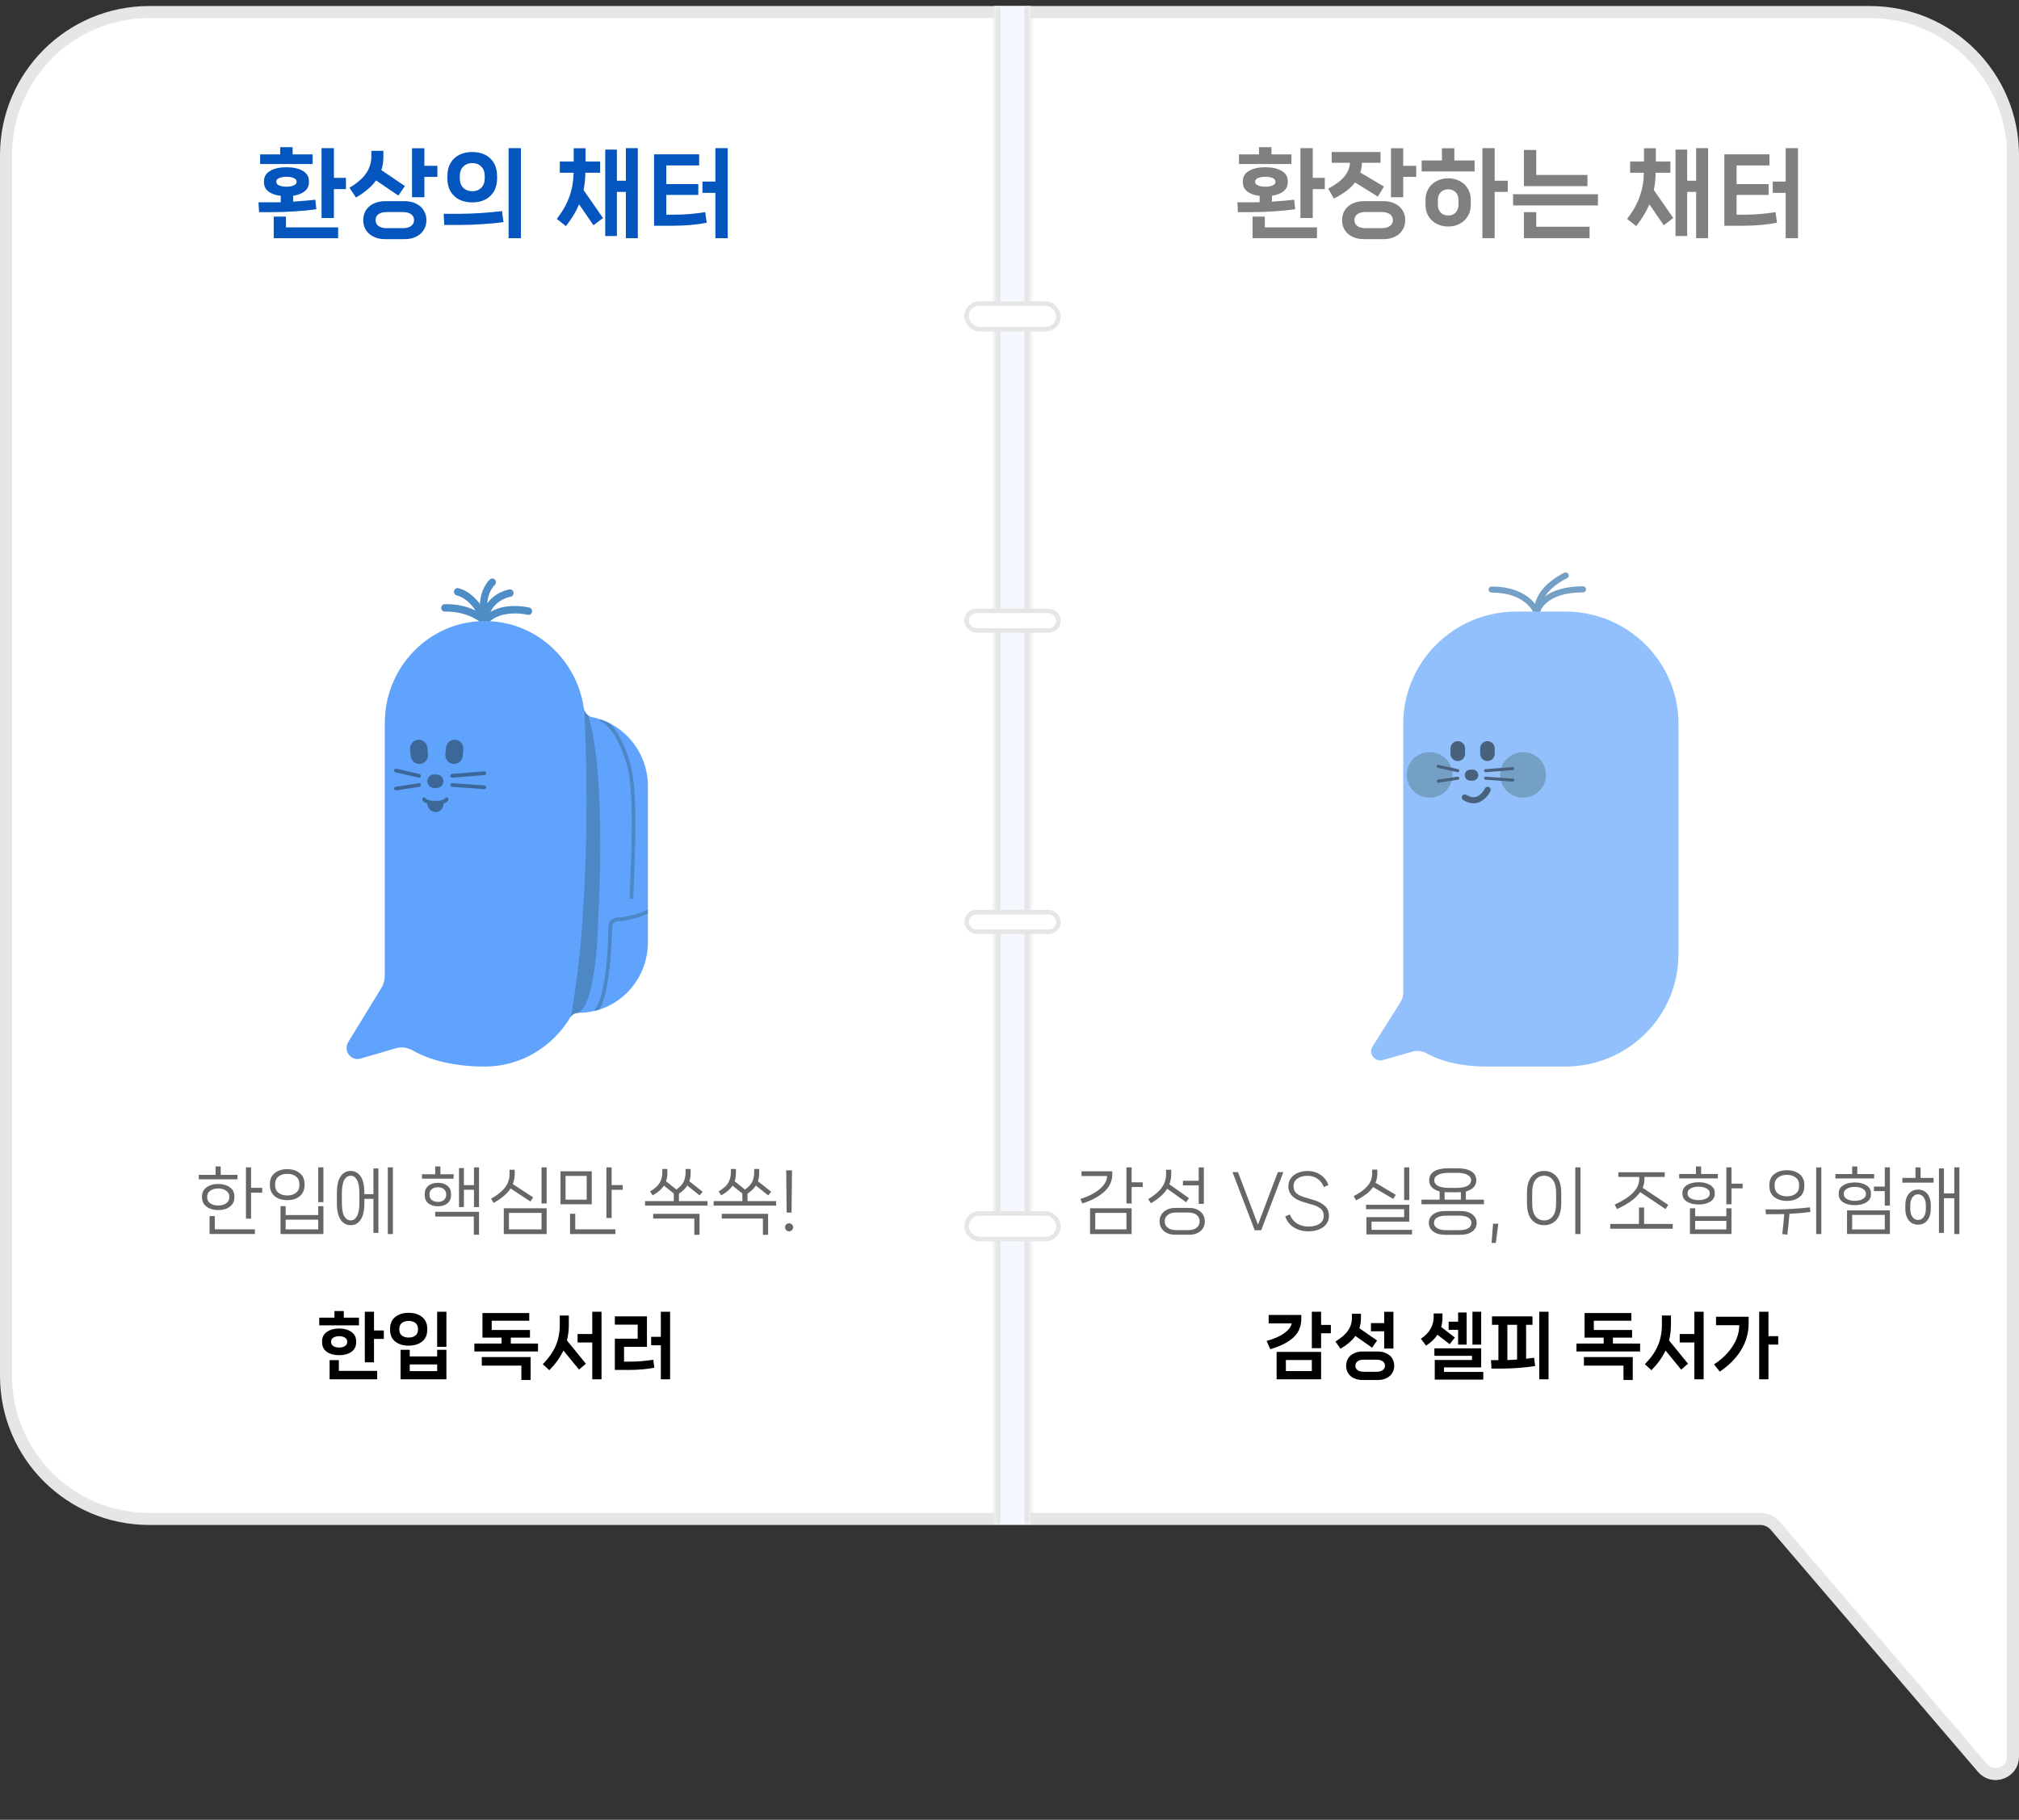 <svg width="335" height="302" viewBox="0 0 335 302" fill="none" xmlns="http://www.w3.org/2000/svg">
<rect x="0" y="0" width="335" height="302" fill="#333333" stroke="none"/>
<path d="M1 228.319L1 25.753C1 12.635 11.635 2 24.753 2L310.247 2C323.365 2 334 12.635 334 25.753L334 291.533C334 294.196 330.685 295.421 328.954 293.397L294.579 253.234C293.949 252.497 293.027 252.073 292.057 252.073L251.25 252.073L167.5 252.073L24.753 252.073C11.635 252.073 1 241.438 1 228.319Z" fill="white" stroke="#E6E6E6" stroke-width="2"/>
<path d="M210.968 25.624H214.28V27.224H205.576V25.624H208.904V24.424H210.968V25.624ZM217.816 24.584V29.512H219.816V31.384H217.816V36.184H215.768V24.584H217.816ZM214.904 34.728C213.816 34.877 212.616 34.995 211.304 35.08C210.003 35.165 208.797 35.208 207.688 35.208H205.4L205.304 33.576H207.88C208.36 33.576 208.733 33.571 209 33.56V32.504C208.147 32.408 207.469 32.168 206.968 31.784C206.467 31.4 206.216 30.888 206.216 30.248V30.072C206.216 29.315 206.563 28.739 207.256 28.344C207.949 27.949 208.851 27.752 209.96 27.752C211.059 27.752 211.949 27.949 212.632 28.344C213.325 28.739 213.672 29.315 213.672 30.072V30.248C213.672 30.867 213.432 31.368 212.952 31.752C212.483 32.125 211.848 32.371 211.048 32.488V33.464C212.595 33.357 213.821 33.251 214.728 33.144L214.904 34.728ZM208.264 30.216C208.264 30.451 208.424 30.637 208.744 30.776C209.064 30.915 209.469 30.984 209.96 30.984C210.44 30.984 210.835 30.915 211.144 30.776C211.464 30.637 211.624 30.451 211.624 30.216V30.104C211.624 29.869 211.464 29.683 211.144 29.544C210.835 29.405 210.44 29.336 209.96 29.336C209.469 29.336 209.064 29.405 208.744 29.544C208.424 29.683 208.264 29.869 208.264 30.104V30.216ZM207.832 35.944H209.864V37.736H218.52V39.528H207.832V35.944ZM232.828 24.6V27.512H234.988V29.352H232.828V32.728H230.796V24.6H232.828ZM224.844 30.28C224.108 31.251 222.935 32.141 221.324 32.952L220.38 31.304C221.596 30.664 222.487 29.997 223.052 29.304C223.628 28.611 223.943 27.848 223.996 27.016H220.956V25.224H229.068V27.016H225.98C225.969 27.581 225.879 28.12 225.708 28.632L229.628 30.952L228.62 32.632L224.844 30.28ZM229.564 33.384C230.268 33.384 230.892 33.517 231.436 33.784C231.98 34.04 232.401 34.408 232.7 34.888C233.009 35.368 233.164 35.917 233.164 36.536C233.164 37.165 233.009 37.715 232.7 38.184C232.401 38.664 231.98 39.032 231.436 39.288C230.892 39.555 230.268 39.688 229.564 39.688H226.284C225.58 39.688 224.956 39.555 224.412 39.288C223.868 39.032 223.441 38.664 223.132 38.184C222.833 37.715 222.684 37.165 222.684 36.536C222.684 35.917 222.833 35.368 223.132 34.888C223.441 34.408 223.868 34.04 224.412 33.784C224.967 33.517 225.591 33.384 226.284 33.384H229.564ZM229.26 37.864C229.857 37.864 230.316 37.741 230.636 37.496C230.956 37.261 231.116 36.936 231.116 36.52C231.116 36.115 230.956 35.795 230.636 35.56C230.316 35.315 229.857 35.192 229.26 35.192H226.572C225.975 35.192 225.516 35.315 225.196 35.56C224.887 35.795 224.732 36.115 224.732 36.52C224.732 36.936 224.887 37.261 225.196 37.496C225.516 37.741 225.975 37.864 226.572 37.864H229.26ZM248 29.992H250.176V31.848H248V39.528H245.968V24.584H248V29.992ZM239.248 24.6H241.312V26.632H244.672V28.456H235.888V26.632H239.248V24.6ZM240.288 29.592C240.992 29.592 241.626 29.741 242.192 30.04C242.768 30.328 243.216 30.744 243.536 31.288C243.866 31.821 244.032 32.44 244.032 33.144V34.024C244.032 34.728 243.866 35.352 243.536 35.896C243.216 36.429 242.768 36.845 242.192 37.144C241.626 37.443 240.992 37.592 240.288 37.592C239.594 37.592 238.96 37.443 238.384 37.144C237.808 36.845 237.354 36.429 237.024 35.896C236.693 35.352 236.528 34.728 236.528 34.024V33.144C236.528 32.44 236.693 31.821 237.024 31.288C237.354 30.744 237.802 30.328 238.368 30.04C238.944 29.741 239.584 29.592 240.288 29.592ZM242 33.224C242 32.659 241.84 32.216 241.52 31.896C241.2 31.576 240.789 31.416 240.288 31.416C239.797 31.416 239.386 31.576 239.056 31.896C238.736 32.216 238.576 32.659 238.576 33.224V33.944C238.576 34.509 238.736 34.957 239.056 35.288C239.386 35.608 239.797 35.768 240.288 35.768C240.778 35.768 241.184 35.608 241.504 35.288C241.834 34.957 242 34.509 242 33.944V33.224ZM254.9 29.032H263.396V30.888H252.852V24.888H254.9V29.032ZM265.14 34.088H251.06V32.232H265.14V34.088ZM263.748 39.528H252.852V35.208H254.9V37.624H263.748V39.528ZM281.432 29.992V24.584H283.416V39.528H281.432V31.848H279.944V39.176H278.008V24.824H279.944V29.992H281.432ZM274.712 28.664C274.691 29.752 274.59 30.707 274.408 31.528L277.64 36.184L276.056 37.384L273.672 33.912C273.15 35.149 272.419 36.355 271.48 37.528L269.976 36.328C270.947 35.069 271.646 33.827 272.072 32.6C272.51 31.373 272.739 30.061 272.76 28.664H270.472V26.808H272.776V24.6H274.744V26.808H277.16V28.664H274.712ZM296.284 30.136V24.584H298.332V39.528H296.284V32.008H294.14V30.136H296.284ZM289.484 35.624C291.148 35.624 292.855 35.485 294.604 35.208L294.844 36.968C293.169 37.299 291.265 37.464 289.132 37.464H286.108V25.608H293.596V27.448H288.14V30.552H293.452V32.344H288.14V35.624H289.484Z" fill="#808080"/>
<g clip-path="url(#clip0_6600_30930)">
<path d="M254.981 102.114C254.768 102.114 254.58 101.983 254.504 101.787C254.454 101.651 253.124 98.344 247.496 98.344C247.217 98.344 246.989 98.117 246.989 97.84C246.989 97.563 247.217 97.337 247.496 97.337C251.972 97.337 254.058 99.28 254.92 100.493C255.677 99.245 257.661 97.302 262.654 97.302C262.933 97.302 263.162 97.528 263.162 97.805C263.162 98.082 262.933 98.308 262.654 98.308C256.331 98.308 255.504 101.58 255.474 101.721C255.423 101.938 255.235 102.099 255.012 102.114C255.002 102.114 254.991 102.114 254.981 102.114Z" fill="#75A0C6"/>
<path d="M255.07 101.834C254.791 101.834 254.563 101.608 254.563 101.331C254.563 97.364 259.364 95.134 259.572 95.043C259.83 94.928 260.13 95.043 260.247 95.29C260.363 95.542 260.252 95.839 259.998 95.96C259.952 95.98 255.583 98.013 255.583 101.331C255.583 101.608 255.355 101.834 255.076 101.834H255.07Z" fill="#75A0C6"/>
<path d="M251.613 101.488C241.241 101.488 232.832 109.83 232.832 120.119V123.512V163.161V164.721C232.832 165.285 232.67 165.844 232.37 166.322L227.737 173.667C226.996 174.84 228.108 176.3 229.447 175.917L234.365 174.523C235.156 174.296 235.999 174.407 236.714 174.81C238.216 175.655 241.444 176.999 246.782 176.999C246.823 176.999 256.043 176.999 259.717 176.999C270.085 176.999 278.499 168.658 278.499 158.373V123.507V122.717V120.119C278.499 109.83 270.09 101.488 259.717 101.488C256.043 101.488 255.282 101.488 251.608 101.488H251.613Z" fill="#91C0FD"/>
<path d="M244.343 127.717H243.972C243.459 127.717 243.044 128.129 243.044 128.638C243.044 129.147 243.459 129.56 243.972 129.56H244.343C244.856 129.56 245.271 129.147 245.271 128.638C245.271 128.129 244.856 127.717 244.343 127.717Z" fill="#48617C"/>
<path d="M246.804 122.999H246.799C246.132 122.999 245.592 123.536 245.592 124.197V125.099C245.592 125.76 246.132 126.297 246.799 126.297H246.804C247.471 126.297 248.012 125.76 248.012 125.099V124.197C248.012 123.536 247.471 122.999 246.804 122.999Z" fill="#48617C"/>
<path d="M241.883 122.999H241.878C241.211 122.999 240.67 123.536 240.67 124.197V125.099C240.67 125.76 241.211 126.297 241.878 126.297H241.883C242.55 126.297 243.091 125.76 243.091 125.099V124.197C243.091 123.536 242.55 122.999 241.883 122.999Z" fill="#48617C"/>
<path d="M244.478 133.312C244.25 133.312 244.016 133.282 243.768 133.212C243.306 133.086 242.829 132.794 242.778 132.764C242.54 132.618 242.469 132.306 242.616 132.069C242.763 131.832 243.078 131.762 243.316 131.908C243.428 131.973 243.768 132.17 244.042 132.24C245.503 132.643 246.346 130.931 246.381 130.856C246.503 130.604 246.802 130.498 247.056 130.619C247.31 130.74 247.416 131.037 247.3 131.289C246.939 132.054 245.935 133.312 244.483 133.312H244.478Z" fill="#48617C"/>
<path d="M252.711 132.373C254.813 132.373 256.517 130.683 256.517 128.597C256.517 126.512 254.813 124.822 252.711 124.822C250.609 124.822 248.905 126.512 248.905 128.597C248.905 130.683 250.609 132.373 252.711 132.373Z" fill="#75A0C6"/>
<path d="M237.211 132.373C239.312 132.373 241.016 130.683 241.016 128.597C241.016 126.512 239.312 124.822 237.211 124.822C235.109 124.822 233.405 126.512 233.405 128.597C233.405 130.683 235.109 132.373 237.211 132.373Z" fill="#75A0C6"/>
<path d="M246.492 128.15C246.36 128.15 246.248 128.05 246.238 127.919C246.228 127.778 246.33 127.657 246.472 127.647L250.973 127.295C251.1 127.284 251.237 127.385 251.247 127.526C251.257 127.667 251.156 127.788 251.013 127.798L246.512 128.15C246.512 128.15 246.497 128.15 246.492 128.15Z" fill="#48617C"/>
<path d="M250.993 129.711C250.993 129.711 250.983 129.711 250.973 129.711L246.472 129.394C246.33 129.384 246.228 129.263 246.238 129.127C246.248 128.986 246.385 128.88 246.507 128.895L251.008 129.212C251.15 129.222 251.252 129.343 251.242 129.479C251.232 129.61 251.12 129.711 250.988 129.711H250.993Z" fill="#48617C"/>
<path d="M241.877 128.149C241.877 128.149 241.841 128.149 241.821 128.143L238.594 127.424C238.457 127.393 238.37 127.257 238.401 127.122C238.431 126.986 238.568 126.9 238.705 126.93L241.933 127.65C242.07 127.68 242.156 127.816 242.126 127.952C242.1 128.068 241.994 128.149 241.877 128.149Z" fill="#48617C"/>
<path d="M238.65 129.883C238.528 129.883 238.416 129.793 238.401 129.672C238.381 129.536 238.477 129.405 238.614 129.385L241.842 128.896C241.979 128.876 242.111 128.972 242.131 129.108C242.151 129.244 242.055 129.375 241.918 129.395L238.69 129.883C238.69 129.883 238.665 129.883 238.65 129.883Z" fill="#48617C"/>
</g>
<path d="M187.766 196.208H189.602V196.988H187.766V199.724H186.902V193.724H187.766V196.208ZM184.55 194.912C184.55 196 184.118 196.944 183.254 197.744C182.398 198.544 181.178 199.204 179.594 199.724L179.258 198.98C180.61 198.548 181.682 197.996 182.474 197.324C183.266 196.644 183.674 195.924 183.698 195.164H179.45V194.384H184.55V194.912ZM187.766 204.8H180.866V200.516H187.766V204.8ZM186.902 201.284H181.73V204.02H186.902V201.284ZM199.745 199.784H198.893V196.724H196.277V195.956H198.893V193.736H199.745V199.784ZM193.661 197.276C193.117 198.156 192.217 198.96 190.961 199.688L190.517 198.992C191.509 198.408 192.249 197.784 192.737 197.12C193.233 196.448 193.481 195.688 193.481 194.84V194.12H194.333V194.84C194.333 195.456 194.233 196.024 194.033 196.544L197.273 198.836L196.817 199.52L193.661 197.276ZM197.321 200.456C197.849 200.456 198.309 200.556 198.701 200.756C199.093 200.948 199.393 201.216 199.601 201.56C199.809 201.896 199.913 202.272 199.913 202.688C199.913 203.112 199.809 203.492 199.601 203.828C199.393 204.164 199.093 204.428 198.701 204.62C198.309 204.812 197.849 204.908 197.321 204.908H194.993C194.465 204.908 194.005 204.812 193.613 204.62C193.221 204.428 192.921 204.164 192.713 203.828C192.505 203.492 192.401 203.112 192.401 202.688C192.401 202.272 192.505 201.896 192.713 201.56C192.921 201.216 193.221 200.948 193.613 200.756C194.005 200.556 194.465 200.456 194.993 200.456H197.321ZM197.153 204.14C197.769 204.14 198.237 204.004 198.557 203.732C198.885 203.468 199.049 203.116 199.049 202.676C199.049 202.252 198.885 201.904 198.557 201.632C198.237 201.36 197.769 201.224 197.153 201.224H195.161C194.545 201.224 194.073 201.36 193.745 201.632C193.417 201.904 193.253 202.252 193.253 202.676C193.253 203.116 193.417 203.468 193.745 203.732C194.073 204.004 194.545 204.14 195.161 204.14H197.153ZM208.725 203.24L212.025 194.516H212.937L209.265 204.164H208.185L204.501 194.516H205.413L208.725 203.24ZM214.014 201.536C214.262 202.192 214.654 202.692 215.19 203.036C215.734 203.38 216.378 203.552 217.122 203.552C217.874 203.552 218.482 203.396 218.946 203.084C219.41 202.772 219.642 202.34 219.642 201.788C219.642 201.276 219.478 200.88 219.15 200.6C218.822 200.32 218.362 200.096 217.77 199.928L216.306 199.496C214.618 199.008 213.774 198.132 213.774 196.868C213.774 196.364 213.91 195.92 214.182 195.536C214.462 195.152 214.842 194.856 215.322 194.648C215.802 194.44 216.338 194.336 216.93 194.336C217.786 194.336 218.518 194.548 219.126 194.972C219.734 195.396 220.166 195.956 220.422 196.652L219.666 197C219.426 196.408 219.074 195.948 218.61 195.62C218.146 195.292 217.586 195.128 216.93 195.128C216.242 195.128 215.686 195.284 215.262 195.596C214.838 195.908 214.626 196.332 214.626 196.868C214.626 197.364 214.79 197.752 215.118 198.032C215.454 198.312 215.91 198.536 216.486 198.704L217.95 199.136C218.718 199.368 219.334 199.688 219.798 200.096C220.27 200.504 220.506 201.068 220.506 201.788C220.506 202.308 220.358 202.76 220.062 203.144C219.766 203.528 219.362 203.824 218.85 204.032C218.338 204.24 217.762 204.344 217.122 204.344C216.186 204.344 215.374 204.128 214.686 203.696C214.006 203.264 213.526 202.656 213.246 201.872L214.014 201.536ZM232.983 193.724H233.835V199.148H232.983V193.724ZM227.835 197C227.275 197.808 226.331 198.544 225.003 199.208L224.607 198.5C225.639 197.972 226.407 197.408 226.911 196.808C227.423 196.208 227.679 195.52 227.679 194.744V194.108H228.531V194.744C228.531 195.296 228.431 195.808 228.231 196.28L231.591 198.284L231.171 198.968L227.835 197ZM227.571 202.736V204.104H234.291V204.86H226.719V201.992H232.983V200.672H226.659V199.94H233.835V202.736H227.571ZM243.222 199.088H246.222V199.844H235.854V199.088H238.866V197.72C238.306 197.576 237.878 197.352 237.582 197.048C237.286 196.736 237.138 196.344 237.138 195.872C237.138 195.216 237.414 194.72 237.966 194.384C238.518 194.048 239.286 193.88 240.27 193.88H241.818C242.802 193.88 243.57 194.048 244.122 194.384C244.674 194.72 244.95 195.216 244.95 195.872C244.95 196.344 244.802 196.736 244.506 197.048C244.21 197.352 243.782 197.576 243.222 197.72V199.088ZM237.99 195.872C237.99 196.28 238.198 196.592 238.614 196.808C239.03 197.024 239.63 197.132 240.414 197.132H241.674C242.45 197.132 243.046 197.024 243.462 196.808C243.878 196.584 244.086 196.272 244.086 195.872C244.086 195.472 243.878 195.168 243.462 194.96C243.054 194.744 242.458 194.636 241.674 194.636H240.414C239.63 194.636 239.03 194.744 238.614 194.96C238.198 195.168 237.99 195.472 237.99 195.872ZM239.694 199.088H242.394V197.84C242.282 197.856 241.834 197.864 241.05 197.864C240.274 197.864 239.822 197.856 239.694 197.84V199.088ZM242.25 200.972C243.13 200.972 243.81 201.156 244.29 201.524C244.77 201.884 245.01 202.356 245.01 202.94C245.01 203.532 244.77 204.008 244.29 204.368C243.81 204.736 243.13 204.92 242.25 204.92H239.826C238.954 204.92 238.278 204.736 237.798 204.368C237.318 204.008 237.078 203.532 237.078 202.94C237.078 202.356 237.318 201.884 237.798 201.524C238.278 201.156 238.954 200.972 239.826 200.972H242.25ZM242.058 204.152C242.746 204.152 243.266 204.044 243.618 203.828C243.97 203.612 244.146 203.316 244.146 202.94C244.146 202.564 243.97 202.272 243.618 202.064C243.266 201.848 242.746 201.74 242.058 201.74H240.018C239.33 201.74 238.81 201.848 238.458 202.064C238.106 202.272 237.93 202.564 237.93 202.94C237.93 203.316 238.106 203.612 238.458 203.828C238.81 204.044 239.33 204.152 240.018 204.152H242.058ZM248.193 206.264H247.485L247.737 203.084H248.601L248.193 206.264ZM262.241 204.8H261.377V193.724H262.241V204.8ZM256.205 203.324C255.365 203.324 254.681 203.024 254.153 202.424C253.625 201.816 253.361 200.892 253.361 199.652V197.996C253.361 196.756 253.625 195.836 254.153 195.236C254.681 194.628 255.365 194.324 256.205 194.324C257.045 194.324 257.729 194.628 258.257 195.236C258.785 195.836 259.049 196.756 259.049 197.996V199.652C259.049 200.892 258.785 201.816 258.257 202.424C257.729 203.024 257.045 203.324 256.205 203.324ZM256.205 202.532C256.813 202.532 257.297 202.296 257.657 201.824C258.017 201.352 258.197 200.624 258.197 199.64V197.996C258.197 197.012 258.017 196.288 257.657 195.824C257.297 195.352 256.813 195.116 256.205 195.116C255.597 195.116 255.113 195.352 254.753 195.824C254.401 196.288 254.225 197.012 254.225 197.996V199.64C254.225 200.624 254.401 201.352 254.753 201.824C255.113 202.296 255.597 202.532 256.205 202.532ZM267.91 199.916C269.286 199.276 270.31 198.608 270.982 197.912C271.654 197.208 271.99 196.452 271.99 195.644V195.32H268.522V194.54H276.214V195.32H272.854V195.644C272.854 196.172 272.754 196.664 272.554 197.12L276.802 199.952L276.346 200.648L272.146 197.84C271.418 198.88 270.134 199.816 268.294 200.648L267.91 199.916ZM272.794 200.396V203.12H277.546V203.912H267.178V203.12H271.942V200.396H272.794ZM282.253 194.828H285.037V195.56H278.617V194.828H281.401V193.58H282.253V194.828ZM287.293 196.436H289.141V197.216H287.293V199.856H286.441V193.724H287.293V196.436ZM284.521 198.116C284.521 198.676 284.269 199.112 283.765 199.424C283.261 199.736 282.621 199.892 281.845 199.892C281.061 199.892 280.417 199.736 279.913 199.424C279.409 199.112 279.157 198.676 279.157 198.116V197.96C279.157 197.408 279.409 196.976 279.913 196.664C280.425 196.352 281.069 196.196 281.845 196.196C282.621 196.196 283.261 196.352 283.765 196.664C284.269 196.976 284.521 197.408 284.521 197.96V198.116ZM280.009 198.104C280.009 198.424 280.181 198.68 280.525 198.872C280.877 199.064 281.317 199.16 281.845 199.16C282.365 199.16 282.801 199.064 283.153 198.872C283.505 198.68 283.681 198.424 283.681 198.104V197.984C283.681 197.672 283.505 197.42 283.153 197.228C282.801 197.028 282.365 196.928 281.845 196.928C281.317 196.928 280.877 197.028 280.525 197.228C280.181 197.42 280.009 197.672 280.009 197.984V198.104ZM281.269 201.836H286.441V200.516H287.293V204.788H280.405V200.516H281.269V201.836ZM281.269 202.604V204.032H286.441V202.604H281.269ZM301.35 204.8V193.736H302.202V204.8H301.35ZM296.49 199.292C295.642 199.292 294.946 199.084 294.402 198.668C293.858 198.244 293.586 197.64 293.586 196.856V196.652C293.586 195.86 293.858 195.256 294.402 194.84C294.946 194.416 295.642 194.204 296.49 194.204C297.33 194.204 298.022 194.416 298.566 194.84C299.11 195.256 299.382 195.86 299.382 196.652V196.856C299.382 197.64 299.11 198.244 298.566 198.668C298.022 199.084 297.33 199.292 296.49 199.292ZM294.45 196.844C294.45 197.38 294.638 197.796 295.014 198.092C295.39 198.388 295.882 198.536 296.49 198.536C297.098 198.536 297.586 198.388 297.954 198.092C298.33 197.796 298.518 197.38 298.518 196.844V196.664C298.518 196.128 298.33 195.712 297.954 195.416C297.586 195.12 297.098 194.972 296.49 194.972C295.882 194.972 295.39 195.12 295.014 195.416C294.638 195.712 294.45 196.128 294.45 196.664V196.844ZM300.39 201.128C299.35 201.272 298.19 201.376 296.91 201.44C296.838 202.416 296.722 203.568 296.562 204.896L295.722 204.8C295.89 203.352 295.998 202.244 296.046 201.476C295.518 201.492 295.142 201.5 294.918 201.5H292.998L292.95 200.708H294.966C295.678 200.708 296.53 200.676 297.522 200.612C298.522 200.548 299.446 200.464 300.294 200.36L300.39 201.128ZM308.169 194.84H310.965V195.572H304.533V194.84H307.317V193.58H308.169V194.84ZM312.729 196.916V193.724H313.581V200.084H312.729V197.672H310.929V196.916H312.729ZM310.437 198.2C310.437 198.768 310.185 199.212 309.681 199.532C309.185 199.844 308.545 200 307.761 200C306.977 200 306.333 199.844 305.829 199.532C305.333 199.212 305.085 198.768 305.085 198.2V198.032C305.085 197.464 305.333 197.024 305.829 196.712C306.333 196.392 306.977 196.232 307.761 196.232C308.537 196.232 309.177 196.392 309.681 196.712C310.185 197.024 310.437 197.464 310.437 198.032V198.2ZM305.925 198.188C305.925 198.516 306.097 198.78 306.441 198.98C306.785 199.18 307.225 199.28 307.761 199.28C308.281 199.28 308.717 199.18 309.069 198.98C309.421 198.78 309.597 198.516 309.597 198.188V198.068C309.597 197.74 309.421 197.476 309.069 197.276C308.717 197.068 308.281 196.964 307.761 196.964C307.233 196.964 306.793 197.068 306.441 197.276C306.097 197.476 305.925 197.74 305.925 198.068V198.188ZM313.581 204.788H306.465V200.864H313.581V204.788ZM312.729 201.62H307.317V204.032H312.729V201.62ZM324.263 198.056V193.724H325.115V204.8H324.263V198.848H322.547V204.596H321.719V193.904H322.547V198.056H324.263ZM317.819 193.736H318.671V195.476H320.831V196.268H315.647V195.476H317.819V193.736ZM318.263 197.408C318.671 197.408 319.035 197.512 319.355 197.72C319.675 197.928 319.923 198.228 320.099 198.62C320.275 199.012 320.363 199.472 320.363 200V200.636C320.363 201.156 320.275 201.616 320.099 202.016C319.923 202.408 319.675 202.712 319.355 202.928C319.035 203.136 318.671 203.24 318.263 203.24C317.847 203.24 317.475 203.136 317.147 202.928C316.827 202.712 316.579 202.408 316.403 202.016C316.227 201.624 316.139 201.164 316.139 200.636V200C316.139 199.208 316.331 198.58 316.715 198.116C317.107 197.644 317.623 197.408 318.263 197.408ZM319.547 200.048C319.547 199.48 319.427 199.032 319.187 198.704C318.947 198.368 318.639 198.2 318.263 198.2C317.871 198.2 317.555 198.368 317.315 198.704C317.075 199.032 316.955 199.48 316.955 200.048V200.588C316.955 201.156 317.075 201.612 317.315 201.956C317.555 202.292 317.871 202.46 318.263 202.46C318.639 202.46 318.947 202.292 319.187 201.956C319.427 201.612 319.547 201.156 319.547 200.588V200.048Z" fill="#666666"/>
<path d="M219.201 219.872H220.821V221.264H219.201V223.736H217.665V217.688H219.201V219.872ZM215.913 218.9C215.913 220.14 215.473 221.164 214.593 221.972C213.721 222.772 212.445 223.416 210.765 223.904L210.165 222.536C211.405 222.192 212.377 221.764 213.081 221.252C213.793 220.74 214.209 220.196 214.329 219.62H210.501V218.228H215.913V218.9ZM219.201 228.896H211.821V224.348H219.201V228.896ZM217.665 225.704H213.357V227.528H217.665V225.704ZM231.204 223.796H229.668V220.928H227.472V219.572H229.668V217.7H231.204V223.796ZM224.892 221.708C224.34 222.476 223.512 223.184 222.408 223.832L221.58 222.62C222.548 222.044 223.244 221.44 223.668 220.808C224.1 220.176 224.316 219.492 224.316 218.756V218.024H225.816V218.756C225.816 219.364 225.728 219.92 225.552 220.424L228.492 222.464L227.664 223.652L224.892 221.708ZM228.612 224.288C229.14 224.288 229.612 224.388 230.028 224.588C230.444 224.78 230.764 225.056 230.988 225.416C231.22 225.776 231.336 226.188 231.336 226.652C231.336 227.124 231.22 227.536 230.988 227.888C230.764 228.248 230.444 228.524 230.028 228.716C229.62 228.916 229.148 229.016 228.612 229.016H226.068C225.54 229.016 225.068 228.916 224.652 228.716C224.244 228.524 223.924 228.248 223.692 227.888C223.468 227.536 223.356 227.124 223.356 226.652C223.356 226.188 223.468 225.776 223.692 225.416C223.924 225.056 224.244 224.78 224.652 224.588C225.068 224.388 225.54 224.288 226.068 224.288H228.612ZM228.396 227.648C228.844 227.648 229.188 227.556 229.428 227.372C229.676 227.188 229.8 226.944 229.8 226.64C229.8 226.336 229.676 226.096 229.428 225.92C229.188 225.736 228.844 225.644 228.396 225.644H226.284C225.836 225.644 225.492 225.736 225.252 225.92C225.012 226.096 224.892 226.336 224.892 226.64C224.892 226.952 225.012 227.196 225.252 227.372C225.492 227.556 225.836 227.648 226.284 227.648H228.396ZM244.312 217.688H245.764V223.148H244.312V217.688ZM243.352 223.148H241.936V220.688H240.364V219.344H241.936V217.808H243.352V223.148ZM240.532 223.076L238.516 221.504C238.068 222.176 237.436 222.78 236.62 223.316L235.756 222.176C236.5 221.672 237.04 221.116 237.376 220.508C237.712 219.9 237.88 219.264 237.88 218.6V217.976H239.344V218.6C239.344 219.176 239.272 219.712 239.128 220.208L241.396 221.972L240.532 223.076ZM239.596 226.928V227.672H246.112V228.956H238.06V225.692H244.24V225.008H238V223.76H245.764V226.928H239.596ZM255.403 228.896V217.688H256.939V228.896H255.403ZM253.219 225.488C253.555 225.456 253.995 225.4 254.539 225.32L254.719 226.7C253.847 226.836 252.919 226.94 251.935 227.012C250.959 227.084 250.039 227.12 249.175 227.12H247.471L247.387 225.716H248.623V219.86H247.555V218.456H254.275V219.86H253.219V225.488ZM251.719 219.86H250.111V225.704C250.687 225.688 251.223 225.66 251.719 225.62V219.86ZM267.622 221.984V222.968H272.134V224.276H261.574V222.968H266.086V221.984H262.918V217.904H270.682V219.176H264.454V220.712H270.802V221.984H267.622ZM269.374 226.628H262.81V225.212H270.91V229.016H269.374V226.628ZM281.137 221.384V217.688H282.673V228.896H281.137V222.788H278.701V221.384H281.137ZM277.249 219.848C277.249 220.736 277.145 221.604 276.937 222.452L280.081 226.316L278.941 227.288L276.349 224.12C275.829 225.248 275.049 226.34 274.009 227.396L272.929 226.388C273.913 225.388 274.629 224.368 275.077 223.328C275.525 222.28 275.749 221.12 275.749 219.848V218.312H277.249V219.848ZM293.428 221.744H295.048V223.136H293.428V228.896H291.892V217.688H293.428V221.744ZM284.728 219.92V218.516H290.14V219.62C290.14 221.196 289.728 222.664 288.904 224.024C288.088 225.376 286.904 226.576 285.352 227.624L284.404 226.424C285.332 225.816 286.108 225.144 286.732 224.408C287.364 223.672 287.832 222.924 288.136 222.164C288.44 221.396 288.592 220.648 288.592 219.92H284.728Z" fill="black"/>
<path d="M48.554 25.624H51.866V27.224H43.162V25.624H46.49V24.424H48.554V25.624ZM55.402 24.584V29.512H57.402V31.384H55.402V36.184H53.354V24.584H55.402ZM52.49 34.728C51.402 34.877 50.202 34.995 48.89 35.08C47.589 35.165 46.383 35.208 45.274 35.208H42.986L42.89 33.576H45.466C45.946 33.576 46.319 33.571 46.586 33.56V32.504C45.733 32.408 45.055 32.168 44.554 31.784C44.053 31.4 43.802 30.888 43.802 30.248V30.072C43.802 29.315 44.149 28.739 44.842 28.344C45.535 27.949 46.437 27.752 47.546 27.752C48.645 27.752 49.535 27.949 50.218 28.344C50.911 28.739 51.258 29.315 51.258 30.072V30.248C51.258 30.867 51.018 31.368 50.538 31.752C50.069 32.125 49.434 32.371 48.634 32.488V33.464C50.181 33.357 51.407 33.251 52.314 33.144L52.49 34.728ZM45.85 30.216C45.85 30.451 46.01 30.637 46.33 30.776C46.65 30.915 47.055 30.984 47.546 30.984C48.026 30.984 48.421 30.915 48.73 30.776C49.05 30.637 49.21 30.451 49.21 30.216V30.104C49.21 29.869 49.05 29.683 48.73 29.544C48.421 29.405 48.026 29.336 47.546 29.336C47.055 29.336 46.65 29.405 46.33 29.544C46.01 29.683 45.85 29.869 45.85 30.104V30.216ZM45.418 35.944H47.45V37.736H56.106V39.528H45.418V35.944ZM70.414 24.6V27.512H72.574V29.352H70.414V32.728H68.366V24.6H70.414ZM62.398 29.944C61.641 30.989 60.531 31.933 59.07 32.776L57.982 31.16C59.273 30.392 60.2 29.587 60.766 28.744C61.331 27.901 61.614 26.989 61.614 26.008V25.032H63.614V26.008C63.614 26.797 63.502 27.539 63.278 28.232L67.182 30.872L66.094 32.456L62.398 29.944ZM67.15 33.384C67.854 33.384 68.478 33.517 69.022 33.784C69.566 34.04 69.987 34.408 70.286 34.888C70.595 35.368 70.75 35.917 70.75 36.536C70.75 37.165 70.595 37.715 70.286 38.184C69.987 38.664 69.566 39.032 69.022 39.288C68.478 39.555 67.854 39.688 67.15 39.688H63.87C63.166 39.688 62.542 39.555 61.998 39.288C61.454 39.032 61.027 38.664 60.718 38.184C60.419 37.715 60.27 37.165 60.27 36.536C60.27 35.917 60.419 35.368 60.718 34.888C61.027 34.408 61.454 34.04 61.998 33.784C62.553 33.517 63.176 33.384 63.87 33.384H67.15ZM66.846 37.864C67.443 37.864 67.902 37.741 68.222 37.496C68.542 37.261 68.702 36.936 68.702 36.52C68.702 36.115 68.542 35.795 68.222 35.56C67.902 35.315 67.443 35.192 66.846 35.192H64.158C63.56 35.192 63.102 35.315 62.782 35.56C62.472 35.795 62.318 36.115 62.318 36.52C62.318 36.936 62.472 37.261 62.782 37.496C63.102 37.741 63.56 37.864 64.158 37.864H66.846ZM86.434 39.528H84.386V24.584H86.434V39.528ZM78.37 33.592C77.58 33.592 76.871 33.443 76.242 33.144C75.623 32.845 75.132 32.392 74.77 31.784C74.407 31.176 74.226 30.429 74.226 29.544V29.288C74.226 28.392 74.407 27.64 74.77 27.032C75.132 26.424 75.623 25.971 76.242 25.672C76.871 25.373 77.58 25.224 78.37 25.224C79.148 25.224 79.847 25.373 80.466 25.672C81.084 25.971 81.575 26.424 81.938 27.032C82.3 27.64 82.482 28.392 82.482 29.288V29.544C82.482 30.429 82.3 31.176 81.938 31.784C81.575 32.392 81.084 32.845 80.466 33.144C79.847 33.443 79.148 33.592 78.37 33.592ZM78.37 31.736C78.967 31.736 79.458 31.549 79.842 31.176C80.236 30.792 80.434 30.237 80.434 29.512V29.288C80.434 28.563 80.236 28.013 79.842 27.64C79.458 27.256 78.967 27.064 78.37 27.064C77.762 27.064 77.26 27.256 76.866 27.64C76.482 28.013 76.29 28.563 76.29 29.288V29.512C76.29 30.237 76.482 30.792 76.866 31.176C77.26 31.549 77.762 31.736 78.37 31.736ZM73.714 37.336L73.618 35.48H76.306C77.223 35.48 78.327 35.443 79.618 35.368C80.919 35.283 82.146 35.171 83.298 35.032L83.538 36.856C82.428 37.016 81.207 37.133 79.874 37.208C78.54 37.293 77.287 37.336 76.114 37.336H73.714ZM103.846 29.992V24.584H105.83V39.528H103.846V31.848H102.358V39.176H100.422V24.824H102.358V29.992H103.846ZM97.126 28.664C97.105 29.752 97.004 30.707 96.822 31.528L100.054 36.184L98.47 37.384L96.086 33.912C95.564 35.149 94.833 36.355 93.894 37.528L92.39 36.328C93.361 35.069 94.06 33.827 94.486 32.6C94.924 31.373 95.153 30.061 95.174 28.664H92.886V26.808H95.19V24.6H97.158V26.808H99.574V28.664H97.126ZM118.698 30.136V24.584H120.746V39.528H118.698V32.008H116.554V30.136H118.698ZM111.898 35.624C113.562 35.624 115.269 35.485 117.018 35.208L117.258 36.968C115.584 37.299 113.68 37.464 111.546 37.464H108.522V25.608H116.01V27.448H110.554V30.552H115.866V32.344H110.554V35.624H111.898Z" fill="#0455BE"/>
<g clip-path="url(#clip1_6600_30930)">
<path d="M80.443 103.691C80.286 103.691 80.129 103.629 80.02 103.512C80.002 103.493 77.835 101.405 73.82 101.497C73.487 101.497 73.21 101.239 73.204 100.894C73.198 100.549 73.457 100.271 73.795 100.265C77.279 100.179 79.513 101.547 80.419 102.243C83.209 99.717 87.634 100.783 87.834 100.832C88.16 100.912 88.353 101.245 88.274 101.577C88.196 101.91 87.864 102.113 87.544 102.027C87.501 102.015 83.154 100.974 80.896 103.487C80.787 103.61 80.63 103.684 80.467 103.684H80.455L80.443 103.691Z" fill="#4F8DC6"/>
<path d="M80.426 103.467C80.178 103.467 79.955 103.313 79.864 103.073C79.852 103.036 78.482 99.53 75.771 98.803C75.451 98.717 75.257 98.378 75.342 98.052C75.426 97.725 75.758 97.528 76.079 97.614C78.119 98.163 79.49 99.875 80.251 101.151C81.187 98.976 83.318 98.027 84.513 97.818C84.846 97.756 85.153 97.99 85.208 98.323C85.262 98.656 85.045 98.976 84.713 99.031C84.574 99.056 81.38 99.666 81.024 102.919C80.993 103.202 80.776 103.424 80.504 103.461C80.48 103.461 80.45 103.461 80.426 103.461V103.467Z" fill="#4F8DC6"/>
<path d="M80.428 103.467C80.15 103.467 79.897 103.27 79.837 102.981C78.871 98.354 81.189 96.241 81.292 96.155C81.545 95.933 81.926 95.958 82.143 96.216C82.36 96.475 82.336 96.857 82.083 97.085C82.004 97.159 80.211 98.853 81.02 102.728C81.086 103.061 80.881 103.387 80.555 103.461C80.513 103.474 80.471 103.474 80.428 103.474V103.467Z" fill="#4F8DC6"/>
<path d="M98.254 119.017C97.517 118.869 96.974 118.234 96.859 117.47C95.657 109.32 88.768 103.067 80.448 103.067C71.276 103.067 63.844 110.651 63.844 120.009V160.059V161.969C63.844 162.659 63.65 163.342 63.294 163.928L57.788 172.922C56.906 174.358 58.228 176.144 59.822 175.676L65.673 173.969C66.615 173.692 67.617 173.828 68.469 174.321C70.256 175.356 74.096 177.001 80.448 177.001C86.389 177.001 91.666 173.748 94.607 168.868C94.909 168.369 95.446 168.074 96.02 168.074C102.359 168.074 107.504 162.831 107.504 156.362V130.5C107.504 124.814 103.525 120.076 98.254 119.017Z" fill="#5FA3FC"/>
<path d="M72.453 128.523H72.012C71.402 128.523 70.907 129.028 70.907 129.651C70.907 130.273 71.402 130.778 72.012 130.778H72.453C73.063 130.778 73.558 130.273 73.558 129.651C73.558 129.028 73.063 128.523 72.453 128.523Z" fill="#3C6899"/>
<path d="M75.015 129.055C74.858 129.055 74.725 128.931 74.713 128.771C74.701 128.599 74.822 128.451 74.991 128.439L80.346 128.007C80.497 127.995 80.66 128.118 80.672 128.291C80.684 128.463 80.564 128.611 80.395 128.623L75.039 129.055C75.039 129.055 75.021 129.055 75.015 129.055Z" fill="#3C6899"/>
<path d="M80.371 130.963C80.371 130.963 80.358 130.963 80.346 130.963L74.991 130.575C74.822 130.563 74.701 130.415 74.713 130.248C74.725 130.076 74.888 129.953 75.033 129.965L80.389 130.353C80.558 130.365 80.678 130.513 80.666 130.68C80.654 130.84 80.522 130.963 80.365 130.963H80.371Z" fill="#3C6899"/>
<path d="M69.526 129.054C69.526 129.054 69.484 129.054 69.46 129.047L65.62 128.166C65.457 128.129 65.354 127.963 65.39 127.797C65.427 127.63 65.59 127.526 65.753 127.563L69.593 128.444C69.756 128.481 69.858 128.647 69.822 128.813C69.792 128.955 69.665 129.054 69.526 129.054Z" fill="#3C6899"/>
<path d="M65.689 131.175C65.544 131.175 65.412 131.064 65.393 130.916C65.369 130.75 65.484 130.59 65.647 130.565L69.487 129.967C69.65 129.943 69.807 130.06 69.831 130.226C69.855 130.392 69.741 130.553 69.578 130.577L65.737 131.175C65.737 131.175 65.707 131.175 65.689 131.175Z" fill="#3C6899"/>
<path d="M75.561 122.76L75.555 122.76C74.765 122.689 74.068 123.286 73.999 124.093L73.904 125.191C73.835 125.998 74.42 126.709 75.211 126.78L75.217 126.78C76.007 126.851 76.704 126.254 76.773 125.447L76.868 124.349C76.937 123.542 76.352 122.831 75.561 122.76Z" fill="#3C6899"/>
<path d="M69.363 122.762L69.357 122.763C68.567 122.833 67.982 123.544 68.051 124.351L68.145 125.45C68.214 126.256 68.911 126.853 69.702 126.783L69.708 126.782C70.499 126.711 71.084 126 71.014 125.194L70.92 124.095C70.851 123.288 70.154 122.692 69.363 122.762Z" fill="#3C6899"/>
<path d="M72.232 133.525C70.553 133.525 70.154 132.922 70.094 132.798C70.016 132.65 70.07 132.459 70.221 132.379C70.366 132.299 70.553 132.355 70.632 132.509C70.632 132.509 70.933 132.909 72.238 132.909C73.542 132.909 73.85 132.496 73.85 132.496C73.928 132.349 74.109 132.293 74.254 132.373C74.399 132.453 74.454 132.644 74.375 132.798C74.315 132.922 73.91 133.525 72.238 133.525H72.232Z" fill="#3C6899"/>
<path d="M70.844 132.971C70.844 132.971 70.765 134.659 72.287 134.77C72.287 134.77 73.742 134.856 73.627 132.737C73.627 132.737 72.431 133.464 70.844 132.971Z" fill="#3C6899"/>
<path d="M99.229 153.432C100.527 127.594 98.003 119.844 97.538 118.667C97.285 118.464 97.079 118.187 96.959 117.873C97.085 120.208 98.468 148.103 94.737 168.679C94.894 168.488 95.087 168.334 95.298 168.23C95.509 168.125 95.745 168.07 95.993 168.063C98.969 166.462 99.229 153.432 99.229 153.432Z" fill="#4E87C6"/>
<path d="M103.924 126.624C105.15 130.672 104.92 138.52 104.461 149.16L105.065 149.184C105.524 138.477 105.753 130.585 104.497 126.439C103.411 122.854 102.161 121.006 101.201 120.057C100.687 119.792 100.144 119.564 99.589 119.379L99.54 119.675C99.54 119.675 101.968 120.205 103.918 126.624H103.924Z" fill="#4E87C6"/>
<path d="M102.487 152.872C104.546 152.86 106.696 151.979 107.493 151.615V150.938C107.136 151.11 104.709 152.244 102.487 152.256C101.648 152.256 100.978 152.921 100.96 153.759C100.803 161.263 99.903 166.419 98.538 167.769C98.852 167.695 99.166 167.615 99.474 167.516C101.074 164.775 101.473 157.961 101.563 153.772C101.575 153.273 101.98 152.878 102.487 152.872Z" fill="#4E87C6"/>
</g>
<path d="M36.62 194.972H39.404V195.716H32.984V194.972H35.768V193.58H36.62V194.972ZM41.66 193.724V197.12H43.508V197.924H41.66V202.244H40.808V193.724H41.66ZM38.888 198.74C38.888 199.38 38.636 199.888 38.132 200.264C37.628 200.632 36.988 200.816 36.212 200.816C35.708 200.816 35.252 200.736 34.844 200.576C34.436 200.408 34.112 200.168 33.872 199.856C33.64 199.544 33.524 199.172 33.524 198.74V198.536C33.524 197.896 33.776 197.396 34.28 197.036C34.792 196.668 35.436 196.484 36.212 196.484C36.988 196.484 37.628 196.668 38.132 197.036C38.636 197.396 38.888 197.896 38.888 198.536V198.74ZM34.376 198.728C34.376 199.128 34.548 199.452 34.892 199.7C35.244 199.94 35.684 200.06 36.212 200.06C36.732 200.06 37.168 199.94 37.52 199.7C37.872 199.452 38.048 199.128 38.048 198.728V198.56C38.048 198.16 37.872 197.84 37.52 197.6C37.168 197.352 36.732 197.228 36.212 197.228C35.684 197.228 35.244 197.352 34.892 197.6C34.548 197.84 34.376 198.16 34.376 198.56V198.728ZM34.772 201.812H35.636V204.008H42.296V204.788H34.772V201.812ZM52.799 199.496V193.724H53.663V199.496H52.799ZM50.531 196.7C50.531 197.228 50.403 197.68 50.147 198.056C49.899 198.424 49.555 198.704 49.115 198.896C48.683 199.08 48.199 199.172 47.663 199.172C47.119 199.172 46.627 199.08 46.187 198.896C45.755 198.704 45.411 198.424 45.155 198.056C44.907 197.68 44.783 197.228 44.783 196.7V196.496C44.783 195.704 45.051 195.096 45.587 194.672C46.131 194.24 46.823 194.024 47.663 194.024C48.495 194.024 49.179 194.24 49.715 194.672C50.259 195.096 50.531 195.704 50.531 196.496V196.7ZM45.647 196.688C45.647 197.224 45.831 197.644 46.199 197.948C46.567 198.244 47.055 198.392 47.663 198.392C48.263 198.392 48.747 198.244 49.115 197.948C49.491 197.644 49.679 197.224 49.679 196.688V196.508C49.679 195.964 49.491 195.544 49.115 195.248C48.747 194.952 48.263 194.804 47.663 194.804C47.055 194.804 46.567 194.952 46.199 195.248C45.831 195.544 45.647 195.964 45.647 196.508V196.688ZM47.399 201.644H52.799V200.168H53.663V204.8H46.547V200.168H47.399V201.644ZM47.399 202.412V204.02H52.799V202.412H47.399ZM64.346 204.8V193.724H65.186V204.8H64.346ZM61.958 198.176V193.904H62.786V204.596H61.958V198.956H60.458V199.652C60.458 200.9 60.25 201.824 59.834 202.424C59.418 203.024 58.87 203.324 58.19 203.324C57.494 203.324 56.938 203.024 56.522 202.424C56.106 201.824 55.898 200.9 55.898 199.652V197.996C55.898 196.748 56.106 195.824 56.522 195.224C56.938 194.624 57.494 194.324 58.19 194.324C58.87 194.324 59.418 194.624 59.834 195.224C60.25 195.824 60.458 196.748 60.458 197.996V198.176H61.958ZM59.63 197.996C59.63 197.012 59.498 196.288 59.234 195.824C58.978 195.352 58.626 195.116 58.178 195.116C57.73 195.116 57.374 195.352 57.11 195.824C56.854 196.288 56.726 197.012 56.726 197.996V199.64C56.726 200.624 56.854 201.352 57.11 201.824C57.374 202.296 57.73 202.532 58.178 202.532C58.626 202.532 58.978 202.296 59.234 201.824C59.498 201.352 59.63 200.624 59.63 199.64V197.996ZM73.075 194.876H75.271V195.608H70.015V194.876H72.211V193.58H73.075V194.876ZM78.643 196.676V193.724H79.483V200.324H78.643V197.444H76.975V200.324H76.159V193.844H76.975V196.676H78.643ZM74.839 198.32C74.839 198.904 74.639 199.364 74.239 199.7C73.839 200.028 73.315 200.192 72.667 200.192C72.003 200.192 71.471 200.028 71.071 199.7C70.671 199.372 70.471 198.912 70.471 198.32V198.152C70.471 197.568 70.671 197.112 71.071 196.784C71.471 196.456 72.003 196.292 72.667 196.292C73.315 196.292 73.839 196.456 74.239 196.784C74.639 197.112 74.839 197.568 74.839 198.152V198.32ZM71.263 198.308C71.263 198.652 71.391 198.932 71.647 199.148C71.903 199.356 72.243 199.46 72.667 199.46C73.075 199.46 73.403 199.356 73.651 199.148C73.907 198.932 74.035 198.652 74.035 198.308V198.188C74.035 197.836 73.907 197.556 73.651 197.348C73.403 197.132 73.075 197.024 72.667 197.024C72.243 197.024 71.903 197.132 71.647 197.348C71.391 197.556 71.263 197.836 71.263 198.188V198.308ZM78.619 201.896H72.211V201.104H79.483V204.908H78.619V201.896ZM89.853 199.724V193.724H90.706V199.724H89.853ZM84.718 197.228C84.157 198.1 83.218 198.9 81.897 199.628L81.478 198.932C82.51 198.356 83.278 197.74 83.781 197.084C84.293 196.42 84.549 195.672 84.549 194.84V194.12H85.401V194.84C85.401 195.424 85.297 195.98 85.09 196.508L88.462 198.704L88.017 199.4L84.718 197.228ZM90.706 204.8H83.59V200.516H90.706V204.8ZM89.853 201.284H84.442V204.02H89.853V201.284ZM101.484 193.724V196.664H103.32V197.456H101.484V202.136H100.62V193.724H101.484ZM93 194.384H98.184V199.856H93V194.384ZM93.84 199.088H97.344V195.152H93.84V199.088ZM94.584 201.428H95.448V204.008H102.108V204.8H94.584V201.428ZM112.649 199.328H117.401V200.084H107.033V199.328H111.797V198.068L110.165 196.76C109.789 197.352 109.165 197.892 108.293 198.38L107.861 197.72C108.637 197.264 109.169 196.788 109.457 196.292C109.745 195.788 109.889 195.22 109.889 194.588V194H110.729V194.588C110.729 195.156 110.657 195.64 110.513 196.04L112.229 197.408C112.813 197 113.213 196.572 113.429 196.124C113.645 195.668 113.753 195.156 113.753 194.588V194H114.593V194.588C114.593 195.148 114.521 195.628 114.377 196.028L116.585 197.78L116.081 198.38L114.041 196.748C113.729 197.236 113.265 197.684 112.649 198.092V199.328ZM115.205 202.22H108.377V201.44H116.069V204.92H115.205V202.22ZM124.028 199.328H128.78V200.084H118.412V199.328H123.176V198.068L121.544 196.76C121.168 197.352 120.544 197.892 119.672 198.38L119.24 197.72C120.016 197.264 120.548 196.788 120.836 196.292C121.124 195.788 121.268 195.22 121.268 194.588V194H122.108V194.588C122.108 195.156 122.036 195.64 121.892 196.04L123.608 197.408C124.192 197 124.592 196.572 124.808 196.124C125.024 195.668 125.132 195.156 125.132 194.588V194H125.972V194.588C125.972 195.148 125.9 195.628 125.756 196.028L127.964 197.78L127.46 198.38L125.42 196.748C125.108 197.236 124.644 197.684 124.028 198.092V199.328ZM126.584 202.22H119.756V201.44H127.448V204.92H126.584V202.22ZM131.339 201.236H130.523L130.451 194.216H131.411L131.339 201.236ZM130.931 204.344C130.747 204.344 130.587 204.276 130.451 204.14C130.323 204.012 130.259 203.856 130.259 203.672C130.259 203.488 130.323 203.332 130.451 203.204C130.587 203.076 130.747 203.012 130.931 203.012C131.115 203.012 131.271 203.076 131.399 203.204C131.535 203.332 131.603 203.488 131.603 203.672C131.603 203.856 131.535 204.012 131.399 204.14C131.271 204.276 131.115 204.344 130.931 204.344Z" fill="#666666"/>
<path d="M57.041 218.672H59.56V219.944H52.972V218.672H55.492V217.568H57.041V218.672ZM62.056 217.688V220.796H63.688V222.2H62.056V226.088H60.532V217.688H62.056ZM59.093 222.764C59.093 223.444 58.828 223.972 58.3 224.348C57.773 224.716 57.096 224.9 56.273 224.9C55.449 224.9 54.769 224.716 54.233 224.348C53.705 223.972 53.441 223.444 53.441 222.764V222.596C53.441 221.924 53.705 221.404 54.233 221.036C54.769 220.66 55.449 220.472 56.273 220.472C57.096 220.472 57.773 220.66 58.3 221.036C58.828 221.404 59.093 221.924 59.093 222.596V222.764ZM54.941 222.74C54.941 223.012 55.065 223.228 55.312 223.388C55.569 223.548 55.889 223.628 56.273 223.628C56.657 223.628 56.972 223.548 57.221 223.388C57.477 223.228 57.605 223.012 57.605 222.74V222.62C57.605 222.348 57.48 222.136 57.233 221.984C56.984 221.824 56.664 221.744 56.273 221.744C55.889 221.744 55.569 221.824 55.312 221.984C55.065 222.136 54.941 222.348 54.941 222.62V222.74ZM54.688 225.716H56.224V227.504H62.584V228.896H54.688V225.716ZM72.535 223.508V217.688H74.071V223.508H72.535ZM70.891 220.676C70.891 221.532 70.603 222.188 70.027 222.644C69.451 223.092 68.711 223.316 67.807 223.316C66.903 223.316 66.163 223.092 65.587 222.644C65.011 222.188 64.723 221.532 64.723 220.676V220.532C64.723 219.668 65.007 219.008 65.575 218.552C66.151 218.096 66.895 217.868 67.807 217.868C68.719 217.868 69.459 218.096 70.027 218.552C70.603 219.008 70.891 219.668 70.891 220.532V220.676ZM66.259 220.664C66.259 221.088 66.399 221.412 66.679 221.636C66.967 221.86 67.343 221.972 67.807 221.972C68.271 221.972 68.643 221.86 68.923 221.636C69.211 221.412 69.355 221.088 69.355 220.664V220.532C69.355 220.1 69.211 219.772 68.923 219.548C68.643 219.324 68.271 219.212 67.807 219.212C67.343 219.212 66.967 219.324 66.679 219.548C66.399 219.772 66.259 220.1 66.259 220.532V220.664ZM67.987 225.104H72.535V224H74.071V228.896H66.463V224H67.987V225.104ZM67.987 226.436V227.54H72.535V226.436H67.987ZM84.755 221.984V222.968H89.267V224.276H78.707V222.968H83.219V221.984H80.051V217.904H87.815V219.176H81.587V220.712H87.935V221.984H84.755ZM86.507 226.628H79.943V225.212H88.043V229.016H86.507V226.628ZM98.27 221.384V217.688H99.806V228.896H98.27V222.788H95.834V221.384H98.27ZM94.382 219.848C94.382 220.736 94.278 221.604 94.07 222.452L97.214 226.316L96.074 227.288L93.482 224.12C92.962 225.248 92.182 226.34 91.142 227.396L90.062 226.388C91.046 225.388 91.762 224.368 92.21 223.328C92.658 222.28 92.882 221.12 92.882 219.848V218.312H94.382V219.848ZM109.649 221.852V217.688H111.185V228.896H109.649V223.256H108.041V221.852H109.649ZM104.573 225.968C105.805 225.968 107.081 225.864 108.401 225.656L108.569 226.976C107.289 227.224 105.869 227.348 104.309 227.348H102.017V222.164H105.809V219.836H102.017V218.456H107.345V223.508H103.541V225.968H104.573Z" fill="black"/>
<mask id="path-37-inside-1_6600_30930" fill="white">
<path d="M171 1V253H165V1H171Z"/>
</mask>
<path d="M171 1V253H165V1H171Z" fill="#F5F9FF"/>
<path d="M170 1V253H172V1H170ZM166 253V1H164V253H166Z" fill="#E6E6E6" mask="url(#path-37-inside-1_6600_30930)"/>
<rect x="160.375" y="50.375" width="15.251" height="4.251" rx="2.125" fill="white"/>
<rect x="160.375" y="50.375" width="15.251" height="4.251" rx="2.125" stroke="#E6E6E6" stroke-width="0.749"/>
<rect x="160.375" y="101.375" width="15.251" height="3.251" rx="1.625" fill="white"/>
<rect x="160.375" y="101.375" width="15.251" height="3.251" rx="1.625" stroke="#E6E6E6" stroke-width="0.749"/>
<rect x="160.375" y="151.375" width="15.251" height="3.251" rx="1.625" fill="white"/>
<rect x="160.375" y="151.375" width="15.251" height="3.251" rx="1.625" stroke="#E6E6E6" stroke-width="0.749"/>
<rect x="160.375" y="201.375" width="15.251" height="4.251" rx="2.125" fill="white"/>
<rect x="160.375" y="201.375" width="15.251" height="4.251" rx="2.125" stroke="#E6E6E6" stroke-width="0.749"/>
<defs>
<clipPath id="clip0_6600_30930">
<rect width="51" height="82" fill="white" transform="translate(227.5 95)"/>
</clipPath>
<clipPath id="clip1_6600_30930">
<rect width="50" height="81" fill="white" transform="translate(57.5 96)"/>
</clipPath>
</defs>
</svg>

